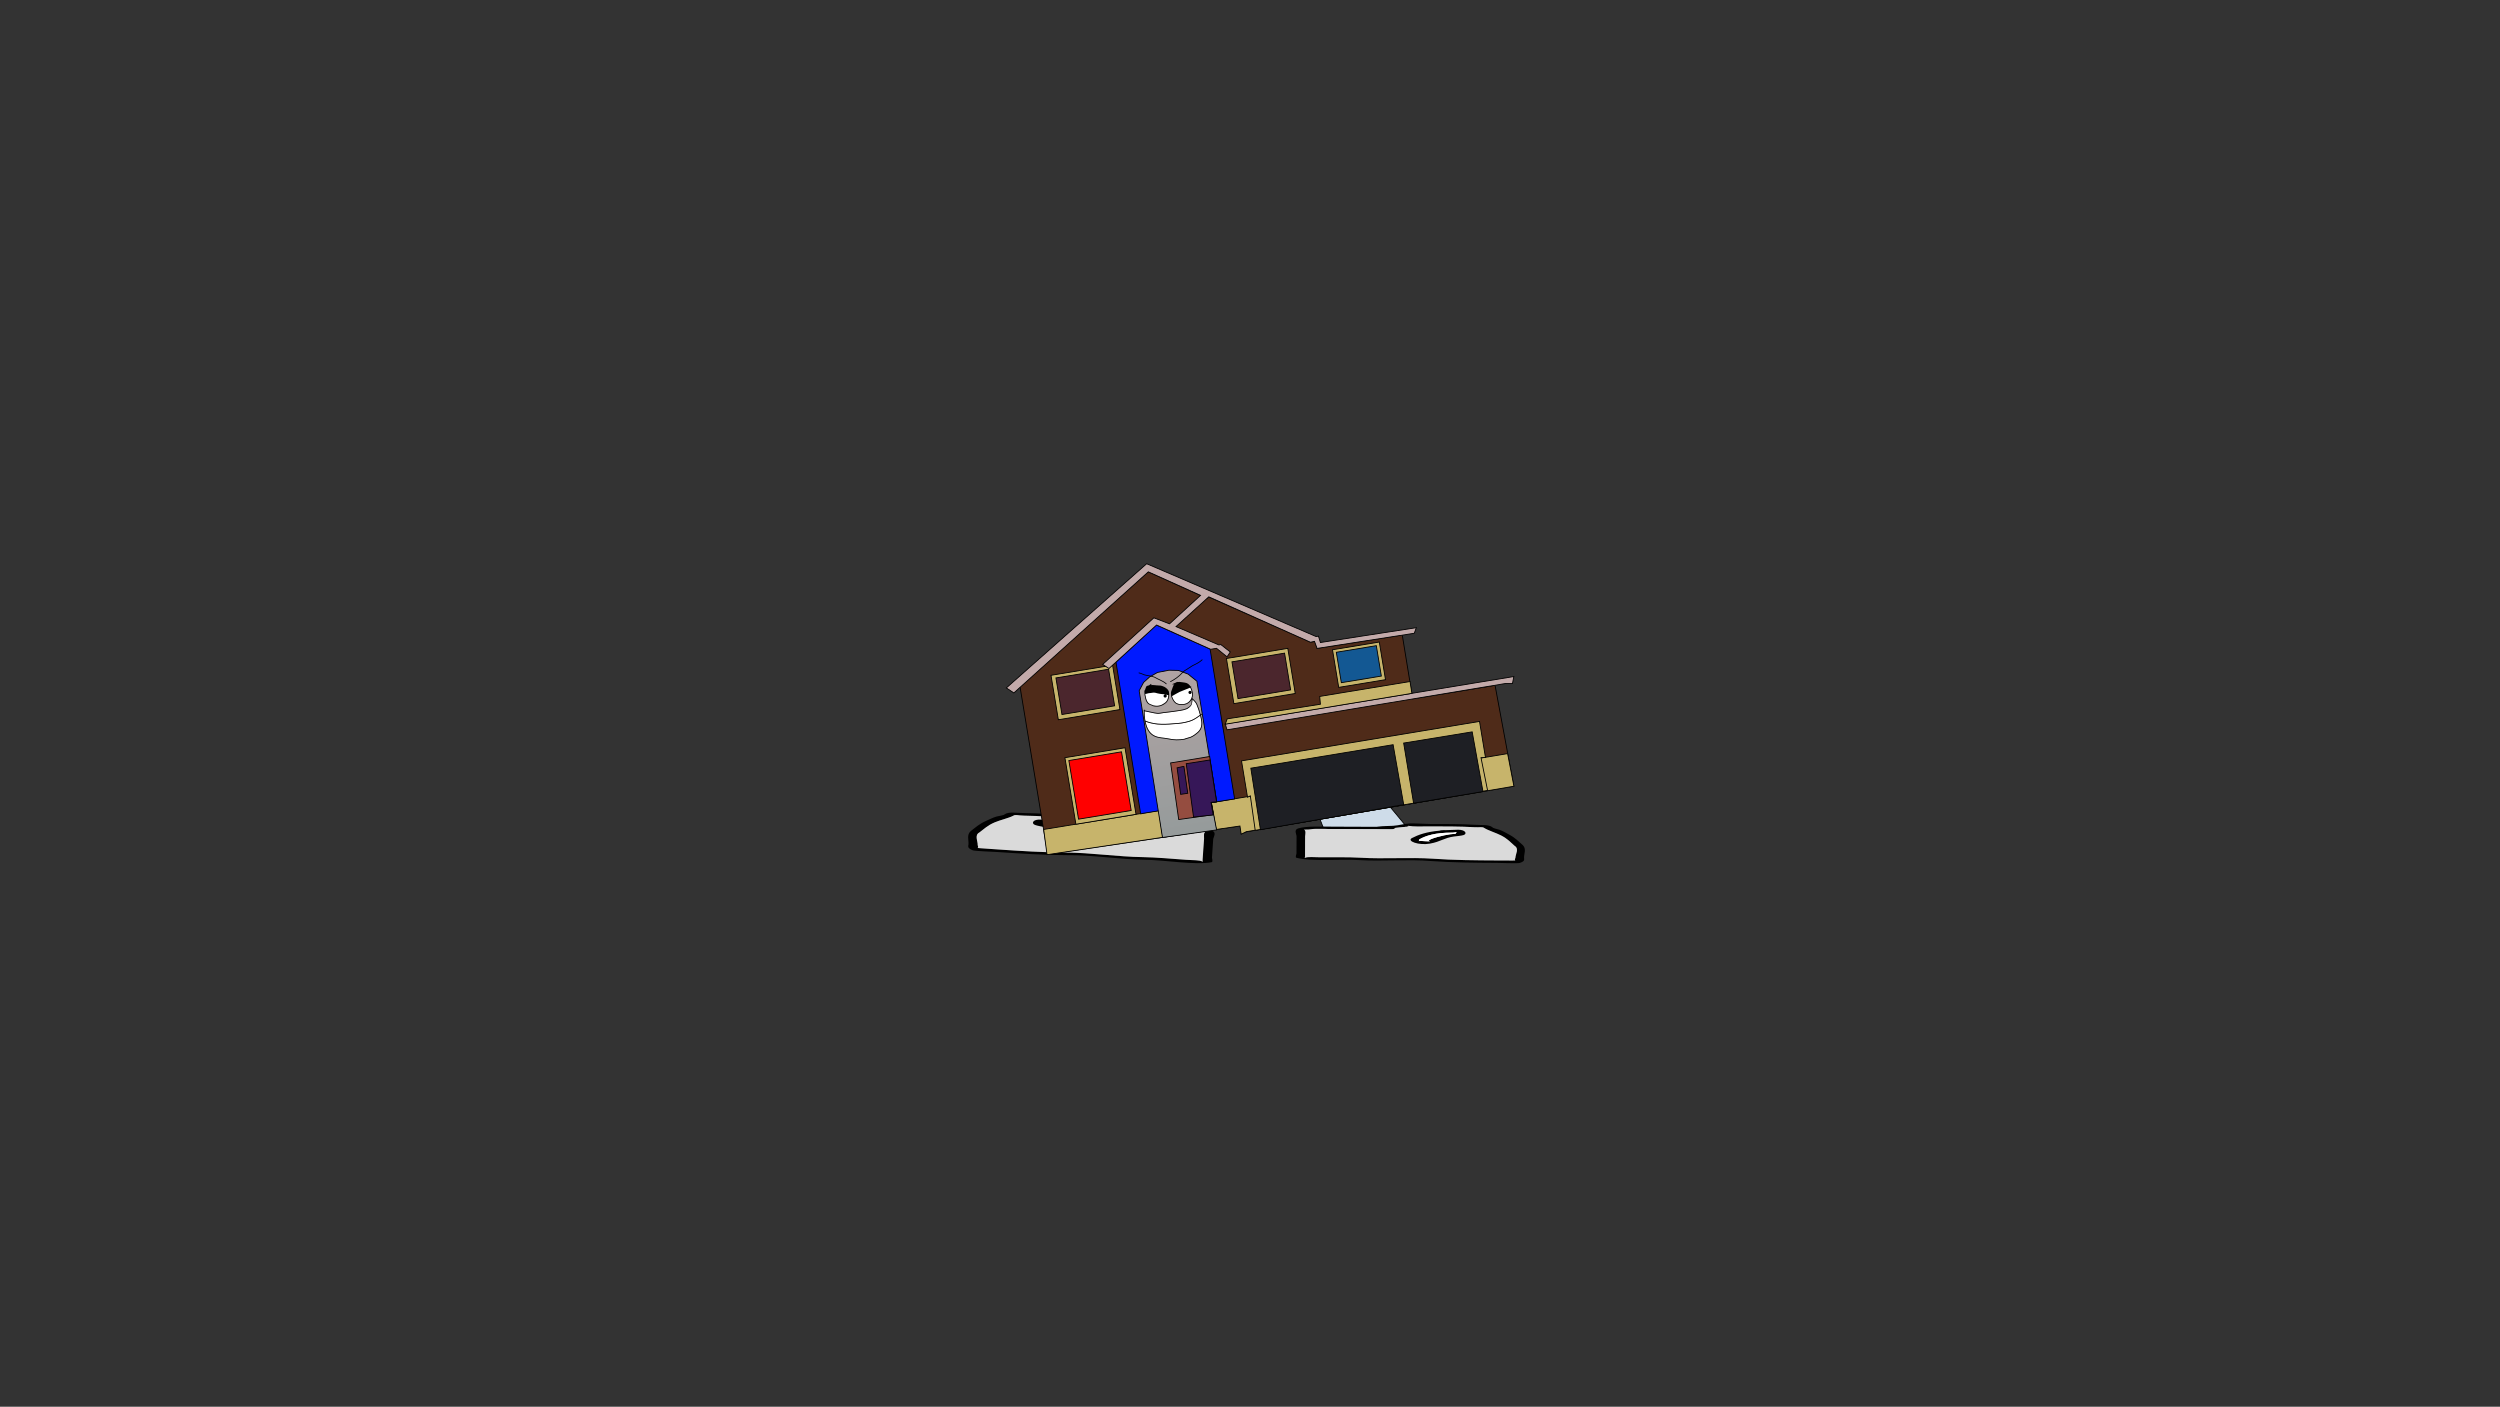<svg version="1.1" xmlns="http://www.w3.org/2000/svg" xmlns:xlink="http://www.w3.org/1999/xlink" width="2878.25" height="1619.58" viewBox="0,0,2878.25,1619.58"><rect x="0" y="0" width="2878.25" height="1619.58" fill="#333333" stroke="none"/><defs><linearGradient x1="224.032" y1="142.527" x2="255.044" y2="330.329" gradientUnits="userSpaceOnUse" id="color-1"><stop offset="0" stop-color="#b0a3a3"/><stop offset="1" stop-color="#959b9b"/></linearGradient></defs><g transform="translate(1117.373,629.809)"><g data-paper-data="{&quot;isPaintingLayer&quot;:true}" fill-rule="nonzero" stroke-linejoin="miter" stroke-miterlimit="10" stroke-dasharray="" stroke-dashoffset="0" style="mix-blend-mode: normal"><path d="M-1117.373,989.77v-1619.58h2878.25v1619.58z" fill="none" stroke="#000000" stroke-width="0" stroke-linecap="butt"/><path d="M410.727,335.387l-18.907,-49.703l43.126,-44.596l68.323,82.419z" data-paper-data="{&quot;index&quot;:null}" fill="#cedce9" stroke="#000000" stroke-width="1" stroke-linecap="round"/><path d="M496.062,322.792c-2.476,0.337 -4.91,0.526 -7.319,0.659c0.016,0.053 0.024,0.109 0.024,0.167c-0.006,1.412 -5.044,1.392 -5.044,1.392c-22.254,-0.088 -44.508,-0.177 -66.761,-0.265c-5.727,-0.023 -19.973,-0.72 -24.2,0.108c-2.435,0.477 -4.176,0.422 -7.294,0.473c-0.352,0.006 -0.992,0.019 -1.557,0.026c3.012,0.615 1.533,6.183 1.527,7.741c-0.026,6.59 -0.052,13.179 -0.079,19.769c-0.005,1.177 -0.009,2.353 -0.014,3.53c-0.002,0.471 -0.893,1.808 -0.006,1.412c3.378,-1.508 9.954,-0.664 17.638,-0.636c15.146,0.055 31.364,-0.335 46.237,0.488c27.158,1.63 56.374,-0.686 83.315,1.117c22.69,1.68 49.858,1.931 73.241,2.024c5.878,0.023 11.757,0.047 17.635,0.07c0.884,0.004 2.273,-0.024 3.711,-0.055c-1.443,-0.73 0.078,-2.476 0.082,-3.46c0.015,-3.676 4.437,-10.001 -0.948,-13.325c-4.755,-4.03 -7.757,-7.903 -15.523,-11.934c-5.73,-2.974 -14.658,-5.626 -19.397,-8.576c-2.296,-1.756 -4.363,-0.516 -11.862,-0.95c-16.593,-0.961 -33.238,-0.838 -50.383,-0.906c-6.249,-0.025 -14.1,0.3 -20.154,-0.08c-1.278,-0.08 -3.68,-0.369 -5.48,-0.604c3.291,0.726 -4.228,1.386 -7.388,1.816zM416.972,321.921c16.819,0.067 33.638,0.134 50.456,0.2c0.485,-0.066 0.971,-0.132 1.456,-0.198c6.394,-0.87 12.163,-0.61 17.639,-0.989c7.463,-0.517 11.934,-2.339 19.634,-2.746c4.423,-0.234 16.669,0.623 22.937,0.648c16.998,0.068 33.979,-0.137 50.383,0.906c9.215,0.586 17.01,-0.454 21.307,2.833c0.631,1.245 5.714,2.041 8.37,3.008c4.06,1.477 7.449,3.653 10.588,5.283c7.783,4.04 11.195,8.176 16.068,12.306c4.352,4.351 1.48,9.712 1.462,14.22c-0.01,2.492 1.385,4.254 -5.064,6.334c-2.249,0.725 -22.993,-0.091 -26.453,-0.105c-24.119,-0.096 -52.299,-0.387 -75.685,-2.118c-25.69,-2.207 -56.291,0.508 -82.847,-1.086c-21.4,-1.436 -54.453,2.032 -71.964,-2.653c-1.734,-0.464 0.017,-4.19 0.02,-4.942c0.026,-6.59 0.052,-13.179 0.079,-19.769c0.009,-2.203 -3.436,-7.477 1.828,-9.097c9.185,-2.827 26.352,-2.088 39.785,-2.035z" data-paper-data="{&quot;index&quot;:null}" fill="#000000" stroke="none" stroke-width="1" stroke-linecap="butt"/><path d="M488.672,323.383c2.409,-0.134 4.872,-0.324 7.349,-0.661c3.16,-0.43 10.709,-1.091 7.418,-1.817c1.8,0.236 4.222,0.524 5.5,0.604c6.055,0.38 13.975,0.059 20.225,0.084c17.145,0.068 33.899,-0.034 50.491,0.926c7.499,0.434 9.581,-0.801 11.877,0.955c4.739,2.951 13.704,5.623 19.434,8.598c7.766,4.031 10.779,7.931 15.533,11.961c5.385,3.324 0.939,9.673 0.924,13.349c-0.004,0.984 -1.535,2.735 -0.091,3.465c-1.438,0.031 -2.829,0.06 -3.713,0.056c-5.878,-0.023 -11.767,-0.042 -17.645,-0.066c-23.383,-0.093 -50.662,-0.32 -73.351,-2c-26.941,-1.803 -56.424,0.499 -83.582,-1.132c-14.873,-0.823 -31.136,-0.449 -46.282,-0.504c-7.684,-0.028 -14.266,-0.875 -17.644,0.633c-0.888,0.396 -0,-0.944 0.002,-1.414c0.005,-1.177 0.001,-2.359 0.005,-3.536c0.026,-6.59 0.042,-13.219 0.068,-19.808c0.006,-1.558 1.501,-7.139 -1.511,-7.754c0.566,-0.007 1.206,-0.02 1.558,-0.026c3.118,-0.051 4.863,0.001 7.298,-0.475c4.227,-0.828 18.487,-0.137 24.213,-0.114c22.254,0.088 44.626,0.149 66.88,0.238c0,0 5.063,0.018 5.069,-1.394c0,-0.058 -0.007,-0.114 -0.024,-0.167z" data-paper-data="{&quot;noHover&quot;:false,&quot;origItem&quot;:[&quot;Path&quot;,{&quot;applyMatrix&quot;:true,&quot;segments&quot;:[[[579.60736,595.76373],[0.95609,-0.20262],[0.00646,0.07548]],[[579.61718,596],[0,-0.08208],[0,2]],[[577.61718,598],[0,0],[-8.83333,0]],[[551.11718,598],[8.83333,0],[-2.27308,0]],[[541.51161,598.28885],[1.67648,-1.19621],[-0.96568,0.68904]],[[538.61718,599],[1.23739,-0.09027],[-0.13966,0.01019]],[[537.99901,599.04541],[0.22447,-0.0134],[1.19653,0.85421]],[[538.61718,610],[0,-2.20646],[0,9.33333]],[[538.61718,638],[0,-9.33333],[0,1.66667]],[[538.61718,643],[0,-1.66667],[0,0.66667]],[[538.61718,645],[-0.35177,0.56631],[1.33831,-2.15456]],[[545.61718,644],[-3.04994,0.00386],[6.01206,-0.00761]],[[563.97058,644.43107],[-5.90478,-1.08158],[10.78253,2.15651]],[[597.04254,645.54479],[-10.6965,-2.40266],[9.00888,2.25222]],[[626.11718,648],[-9.28168,0],[2.33333,0]],[[633.11718,648],[-2.33333,0],[0.35109,0]],[[634.59021,647.90091],[-0.5707,0.05184],[-0.57412,-1.02596]],[[634.61718,643],[0,1.39387],[0,-5.20707]],[[634.21982,624.13246],[2.14282,4.67827],[-1.8936,-5.6808]],[[628.03948,607.31672],[3.08887,5.66543],[-2.2791,-4.1802]],[[620.32688,595.27881],[1.8857,4.15235],[-0.91417,-2.47477]],[[615.61718,594],[2.9771,0.57275],[-6.58756,-1.26734]],[[595.61718,593],[6.8054,0],[-2.48058,0]],[[587.61718,593],[2.40395,0.50364],[-0.50743,-0.10631]],[[585.44122,592.1748],[0.71481,0.32365],[1.30749,1.01011]],[[582.51161,594.78885],[1.25365,-0.62682],[-0.98239,0.4912]]],&quot;closed&quot;:true}],&quot;index&quot;:null}" fill="#dadada" stroke="none" stroke-width="1" stroke-linecap="butt"/><path d="M559.287,328.84c0.001,-0.164 -0.068,-0.438 -0.134,-0.708c-0.26,0.108 -0.647,0.2 -1.146,0.277c-1.495,0.42 -3.759,0.411 -3.759,0.411c-19.192,-0.076 -30.292,3.628 -37.092,7.545c-0.8,0.444 -0.732,0.984 -0.734,1.484c-0.001,0.142 -0.05,0.368 -0.104,0.602c0.051,-0.075 0.178,-0.137 0.436,-0.175c1.14,-0.171 11.043,0.943 12.262,0.329c0.366,-0.184 -1.791,-0.228 -1.671,-0.437c1.474,-2.57 17.009,-6.404 24.643,-7.442c1.98,-0.269 4.208,-0.4 6.423,-0.455c-0.864,-0.381 0.875,-0.953 0.877,-1.43zM516.292,338.567c-0.116,0.502 -0.22,0.981 0.125,0.693c0.236,-0.197 -0.102,-0.475 -0.125,-0.693zM508.148,335.066c7.216,-3.776 16.808,-7.207 31.738,-8.513c1.404,-0.608 4.296,-0.597 4.296,-0.597l2.519,0.01c5.705,0.023 8.725,-0.522 14.852,-0.498c8.509,0.034 10.463,4.784 6.008,6.155c-2.811,0.865 -7.317,1.135 -11.078,1.647c-11.133,1.515 -15.279,5.979 -27.479,8.159c-12.931,2.311 -27.136,-2.876 -20.857,-6.363z" data-paper-data="{&quot;index&quot;:null}" fill="#000000" stroke="none" stroke-width="1" stroke-linecap="butt"/><path d="M559.341,328.086c0.066,0.27 0.146,0.548 0.145,0.712c-0.002,0.477 -1.721,1.058 -0.856,1.439c-2.215,0.055 -4.456,0.18 -6.435,0.449c-7.634,1.039 -23.244,4.853 -24.718,7.422c-0.12,0.209 1.798,0.376 1.431,0.56c-1.218,0.613 -11.207,-0.519 -12.347,-0.348c-0.258,0.039 -0.384,0.1 -0.435,0.176c0.054,-0.234 0.094,-0.463 0.095,-0.605c0.002,-0.5 -0.088,-1.049 0.712,-1.494c6.8,-3.916 18.301,-7.702 37.493,-7.626c0,0 2.275,0.012 3.77,-0.408c0.498,-0.077 0.886,-0.169 1.146,-0.277z" data-paper-data="{&quot;noHover&quot;:false,&quot;origItem&quot;:[&quot;Path&quot;,{&quot;applyMatrix&quot;:true,&quot;segments&quot;:[[[607.563,601.99816],[0.02649,0.38155],[-0.10299,0.15484]],[[607.10872,602.39727],[0.1976,-0.11227],[-0.59254,0.60273]],[[605.61718,603],[0,0],[-7.618,0]],[[590.90604,613.89443],[2.69308,-5.58508],[-0.31682,0.63364]],[[590.61718,616],[0,-0.70843],[0,0.20156]],[[590.57685,616.85325],[0.02106,-0.33136],[0.02013,-0.10671]],[[590.74964,616.60263],[-0.10238,0.05628],[0.45234,-0.24865]],[[595.61718,617],[-0.48256,0.87548],[0.14503,-0.26312]],[[594.95308,616.3906],[-0.04725,0.29671],[0.58086,-3.64773]],[[604.72276,605.71115],[-3.02833,1.51416],[0.78545,-0.39273]],[[607.27135,605.03032],[-0.87898,0.0905],[-0.34365,-0.53523]],[[607.61718,603],[0,0.6759],[0,-0.23192]]],&quot;closed&quot;:true}],&quot;index&quot;:null}" fill="#ffffff" stroke="none" stroke-width="1" stroke-linecap="butt"/><path d="M159.777,318.012l82.787,-91.803l52.255,49.673l-22.909,55.362z" data-paper-data="{&quot;index&quot;:null}" fill="#cedce9" stroke="#000000" stroke-width="1" stroke-linecap="round"/><path d="M151.234,316.05c-3.343,-0.706 -11.325,-1.998 -7.752,-2.517c-1.942,0.111 -4.53,0.232 -5.902,0.218c-6.499,-0.067 -14.861,-1.026 -21.54,-1.487c-18.324,-1.265 -36.099,-2.695 -53.902,-2.964c-8.046,-0.121 -10.157,-1.608 -12.747,0.089c-5.294,2.783 -15.039,4.919 -21.393,7.65c-8.612,3.701 -12.122,7.605 -17.517,11.54c-6.013,3.132 -1.782,10.234 -2.053,14.163c-0.073,1.052 1.417,3.036 -0.183,3.703c1.534,0.145 3.016,0.283 3.961,0.349c6.283,0.434 12.565,0.868 18.848,1.301c24.991,1.726 54.038,3.577 78.411,3.552c28.925,0.176 59.96,4.931 89.104,5.308c15.955,0.282 33.252,1.963 49.439,3.087c8.212,0.57 15.304,0.181 18.795,2.056c0.918,0.493 0.069,-1.006 0.104,-1.509c0.087,-1.258 0.174,-2.515 0.261,-3.773c0.486,-7.043 0.973,-14.085 1.459,-21.128c0.115,-1.665 -1.031,-7.729 2.235,-8.151c-0.604,-0.052 -1.286,-0.116 -1.662,-0.149c-3.327,-0.298 -5.192,-0.375 -7.756,-1.075c-4.452,-1.214 -19.728,-1.581 -25.848,-2.004c-23.784,-1.642 -47.567,-3.284 -71.351,-4.926c0,0 -5.385,-0.372 -5.281,-1.881c0.004,-0.062 0.017,-0.121 0.039,-0.176c-2.564,-0.331 -5.149,-0.722 -7.769,-1.276zM235.805,321.291c14.357,0.991 32.756,1.542 42.35,5.279c5.497,2.141 1.406,7.507 1.243,9.862c-0.486,7.043 -0.973,14.085 -1.459,21.128c-0.056,0.804 1.524,4.922 -0.365,5.282c-19.075,3.64 -54.12,-2.645 -77.097,-2.781c-28.498,-0.369 -60.982,-5.658 -88.602,-5.305c-25.121,0.025 -55.253,-1.863 -81.03,-3.643c-3.697,-0.255 -25.925,-1.001 -28.271,-1.952c-6.728,-2.726 -5.1,-4.499 -4.916,-7.163c0.333,-4.818 -2.318,-10.771 2.672,-15.079c5.529,-4.033 9.498,-8.186 18.128,-11.895c3.481,-1.496 7.273,-3.557 11.725,-4.818c2.914,-0.825 8.407,-1.28 9.177,-2.56c4.848,-3.177 13.095,-1.457 22.986,-1.364c17.609,0.165 35.735,1.709 53.902,2.964c6.7,0.463 19.85,0.502 24.558,1.098c8.195,1.036 12.829,3.332 20.763,4.466c5.822,0.832 12.006,1.005 18.769,2.433c0.513,0.108 1.027,0.217 1.54,0.325c17.975,1.241 35.95,2.482 53.925,3.723z" data-paper-data="{&quot;index&quot;:null}" fill="#000000" stroke="none" stroke-width="1" stroke-linecap="butt"/><path d="M159.083,317.258c-0.021,0.056 -0.034,0.115 -0.038,0.177c-0.104,1.509 5.307,1.885 5.307,1.885c23.784,1.642 47.692,3.323 71.476,4.965c6.12,0.423 21.41,0.797 25.861,2.012c2.564,0.699 4.433,0.779 7.76,1.077c0.376,0.034 1.059,0.098 1.663,0.15c-3.266,0.422 -2.105,6.502 -2.22,8.167c-0.486,7.043 -0.987,14.127 -1.473,21.169c-0.087,1.258 -0.183,2.521 -0.27,3.778c-0.035,0.503 0.809,2.004 -0.108,1.511c-3.491,-1.875 -10.59,-1.483 -18.802,-2.053c-16.187,-1.123 -33.534,-2.791 -49.489,-3.073c-29.144,-0.377 -60.465,-5.137 -89.391,-5.313c-24.374,0.025 -53.537,-1.861 -78.528,-3.587c-6.283,-0.434 -12.576,-0.873 -18.858,-1.307c-0.945,-0.065 -2.429,-0.204 -3.963,-0.35c1.599,-0.667 0.1,-2.657 0.173,-3.709c0.271,-3.929 -3.984,-11.059 2.029,-14.191c5.394,-3.935 8.918,-7.867 17.53,-11.568c6.354,-2.731 16.142,-4.887 21.435,-7.669c2.59,-1.697 4.719,-0.215 12.765,-0.094c17.803,0.268 35.695,1.685 54.019,2.95c6.679,0.461 15.116,1.422 21.615,1.489c1.372,0.014 3.982,-0.105 5.923,-0.217c-3.573,0.519 4.441,1.814 7.784,2.52c2.62,0.553 5.236,0.949 7.8,1.28z" data-paper-data="{&quot;noHover&quot;:false,&quot;origItem&quot;:[&quot;Path&quot;,{&quot;applyMatrix&quot;:true,&quot;segments&quot;:[[[579.60736,595.76373],[0.95609,-0.20262],[0.00646,0.07548]],[[579.61718,596],[0,-0.08208],[0,2]],[[577.61718,598],[0,0],[-8.83333,0]],[[551.11718,598],[8.83333,0],[-2.27308,0]],[[541.51161,598.28885],[1.67648,-1.19621],[-0.96568,0.68904]],[[538.61718,599],[1.23739,-0.09027],[-0.13966,0.01019]],[[537.99901,599.04541],[0.22447,-0.0134],[1.19653,0.85421]],[[538.61718,610],[0,-2.20646],[0,9.33333]],[[538.61718,638],[0,-9.33333],[0,1.66667]],[[538.61718,643],[0,-1.66667],[0,0.66667]],[[538.61718,645],[-0.35177,0.56631],[1.33831,-2.15456]],[[545.61718,644],[-3.04994,0.00386],[6.01206,-0.00761]],[[563.97058,644.43107],[-5.90478,-1.08158],[10.78253,2.15651]],[[597.04254,645.54479],[-10.6965,-2.40266],[9.00888,2.25222]],[[626.11718,648],[-9.28168,0],[2.33333,0]],[[633.11718,648],[-2.33333,0],[0.35109,0]],[[634.59021,647.90091],[-0.5707,0.05184],[-0.57412,-1.02596]],[[634.61718,643],[0,1.39387],[0,-5.20707]],[[634.21982,624.13246],[2.14282,4.67827],[-1.8936,-5.6808]],[[628.03948,607.31672],[3.08887,5.66543],[-2.2791,-4.1802]],[[620.32688,595.27881],[1.8857,4.15235],[-0.91417,-2.47477]],[[615.61718,594],[2.9771,0.57275],[-6.58756,-1.26734]],[[595.61718,593],[6.8054,0],[-2.48058,0]],[[587.61718,593],[2.40395,0.50364],[-0.50743,-0.10631]],[[585.44122,592.1748],[0.71481,0.32365],[1.30749,1.01011]],[[582.51161,594.78885],[1.25365,-0.62682],[-0.98239,0.4912]]],&quot;closed&quot;:true}],&quot;index&quot;:null}" fill="#dadada" stroke="none" stroke-width="1" stroke-linecap="butt"/><path d="M83.21,317.579c-0.035,0.51 1.779,1.256 0.825,1.596c2.362,0.232 4.732,0.545 6.827,0.988c8.075,1.706 24.375,7.014 25.748,9.875c0.112,0.233 -2.197,0.111 -1.82,0.336c1.254,0.75 11.922,0.333 13.127,0.605c0.273,0.062 0.404,0.137 0.452,0.221c-0.039,-0.254 -0.075,-0.499 -0.064,-0.651c0.037,-0.535 0.152,-1.105 -0.668,-1.643c-6.96,-4.715 -18.531,-9.539 -39.042,-10.956c0,0 -2.421,-0.167 -3.985,-0.732c-0.526,-0.121 -0.933,-0.25 -1.202,-0.386c-0.091,0.283 -0.186,0.571 -0.198,0.746zM128.201,332.058c0.346,0.334 0.273,-0.186 0.188,-0.731c-0.042,0.231 -0.425,0.502 -0.188,0.731zM137.363,328.221c6.437,4.215 -9.146,8.649 -22.781,5.171c-12.865,-3.282 -16.947,-8.375 -28.723,-10.862c-3.978,-0.84 -8.771,-1.48 -11.707,-2.624c-4.653,-1.813 -2.195,-6.735 6.899,-6.107c6.549,0.452 9.733,1.27 15.83,1.691l2.692,0.186c0,0 3.091,0.213 4.544,0.973c15.851,2.561 25.83,6.975 33.246,11.572z" data-paper-data="{&quot;index&quot;:null}" fill="#000000" stroke="none" stroke-width="1" stroke-linecap="butt"/><path d="M83.211,316.769c0.269,0.136 0.676,0.264 1.203,0.386c1.564,0.565 3.996,0.73 3.996,0.73c20.512,1.416 32.504,6.359 39.464,11.074c0.82,0.537 0.681,1.117 0.644,1.651c-0.01,0.152 0.014,0.4 0.054,0.654c-0.049,-0.084 -0.178,-0.16 -0.451,-0.222c-1.205,-0.272 -11.966,0.159 -13.22,-0.592c-0.377,-0.226 1.685,-0.254 1.573,-0.487c-1.374,-2.86 -17.755,-8.154 -25.83,-9.859c-2.094,-0.442 -4.479,-0.751 -6.841,-0.982c0.953,-0.34 -0.838,-1.094 -0.803,-1.604c0.012,-0.175 0.12,-0.466 0.211,-0.749z" data-paper-data="{&quot;noHover&quot;:false,&quot;origItem&quot;:[&quot;Path&quot;,{&quot;applyMatrix&quot;:true,&quot;segments&quot;:[[[607.563,601.99816],[0.02649,0.38155],[-0.10299,0.15484]],[[607.10872,602.39727],[0.1976,-0.11227],[-0.59254,0.60273]],[[605.61718,603],[0,0],[-7.618,0]],[[590.90604,613.89443],[2.69308,-5.58508],[-0.31682,0.63364]],[[590.61718,616],[0,-0.70843],[0,0.20156]],[[590.57685,616.85325],[0.02106,-0.33136],[0.02013,-0.10671]],[[590.74964,616.60263],[-0.10238,0.05628],[0.45234,-0.24865]],[[595.61718,617],[-0.48256,0.87548],[0.14503,-0.26312]],[[594.95308,616.3906],[-0.04725,0.29671],[0.58086,-3.64773]],[[604.72276,605.71115],[-3.02833,1.51416],[0.78545,-0.39273]],[[607.27135,605.03032],[-0.87898,0.0905],[-0.34365,-0.53523]],[[607.61718,603],[0,0.6759],[0,-0.23192]]],&quot;closed&quot;:true}],&quot;index&quot;:null}" fill="#ffffff" stroke="none" stroke-width="1" stroke-linecap="butt"/><g><g stroke="#000000" stroke-width="1"><path d="M311.833,330.203l-1.119,-9.196l-221.891,32.657l-31.934,-193.389l147.537,-131.918l68.05,30.74l1.715,-1.697l117.04,51.863l5.372,-0.502l2.488,7.813l97.949,-15.403l12.003,73.491l94.838,-15.446l21.548,115.991l-307.536,52.583z" data-paper-data="{&quot;index&quot;:null}" fill="#4f2b19" stroke-linecap="round"/><path d="M625.592,275.394l-307.97,52.269l-6.036,2.924l-1.42,-9.403l-27.41,4.012l-5.77,-30.915l341.339,-56.451z" data-paper-data="{&quot;index&quot;:null}" fill="#c7b46b" stroke-linecap="round"/><path d="M84.199,325.13l133.117,-21.853l4.045,30.943l-133.297,19.955z" data-paper-data="{&quot;index&quot;:null}" fill="#c7b46b" stroke-linecap="round"/><path d="M275.792,117.317l28.247,172.667l-26.959,4.323l5.579,30.562l-61.254,9.344l-4.393,-30.629l-18.304,3.023l-2.829,0.596l-28.461,-174.773l46.418,-42.789z" data-paper-data="{&quot;index&quot;:null}" fill="#001aff" stroke-linecap="round"/><path d="M260.769,155.521l22.722,137.599l-6.196,1.152l5.982,31.394l-62.284,8.743l-26.836,-168.959l5.071,-9.575l7.053,-6.433l9.006,-5.085l13.148,-2.557l10.951,0.248l11.073,4.211l10.289,8.324z" data-paper-data="{&quot;index&quot;:null}" fill="url(#color-1)" stroke-linecap="round"/><path d="M283.123,293.31l-5.958,0.984l2.531,13.717l-40.035,5.711l-9.296,-65.157l44.941,-7.421z" data-paper-data="{&quot;index&quot;:null}" fill="#954d40" stroke-linecap="round"/><path d="M283.246,293.247l-6.408,0.673l2.526,14.489l-22.612,2.449l-8.417,-61.447l27.368,-4.262z" data-paper-data="{&quot;index&quot;:null}" fill="#361758" stroke-linecap="round"/><path d="M245.673,252.634l4.434,30.879l-8.18,1.222l-4.113,-30.547l6.673,-1.487z" data-paper-data="{&quot;index&quot;:null}" fill="#361758" stroke-linecap="round"/><path d="M318.886,288.047l-6.913,-41.864l274.021,-45.421l6.858,41.53l-5.154,0.209l7.554,37.688l-267.5,45.971l-5.621,-39.678z" data-paper-data="{&quot;index&quot;:null}" fill="#c7b46b" stroke-linecap="round"/><path d="M333.75,325.427l-11.03,-70.825l163.79,-27.047l12.186,68.963z" data-paper-data="{&quot;index&quot;:null}" fill="#1e1f24" stroke-linecap="round"/><path d="M510.092,294.895l-11.43,-69.217l78.894,-12.899l12.418,68.754z" data-paper-data="{&quot;index&quot;:null}" fill="#1e1f24" stroke-linecap="round"/><path d="M615.645,157.145l-320.352,53.285l-2.043,-6.73l332.241,-54.606l-1.21,6.368l-0.379,1.733z" data-paper-data="{&quot;index&quot;:null}" fill="#c3aaaa" stroke-linecap="round"/><path d="M508.153,168.47l-214.948,35.494l2.308,-6.164l107.295,-16.818l-0.819,-8.988l103.999,-17.173z" data-paper-data="{&quot;index&quot;:null}" fill="#c7b46b" stroke-linecap="round"/><path d="M423.873,161.57l-7.152,-43.311l53.88,-8.897l7.152,43.311z" data-paper-data="{&quot;index&quot;:null}" fill="#c7b46b" stroke-linecap="butt"/><path d="M426.907,156.154l-5.78,-35.001l46.059,-7.606l5.78,35.001z" data-paper-data="{&quot;index&quot;:null}" fill="#135893" stroke-linecap="butt"/><path d="M303.198,180.261l-8.58,-51.956l70.652,-11.667l8.58,51.956z" data-paper-data="{&quot;index&quot;:null}" fill="#c7b46b" stroke-linecap="butt"/><path d="M307.956,174.475l-6.986,-42.304l60.571,-10.002l6.986,42.304z" data-paper-data="{&quot;index&quot;:null}" fill="#4b262d" stroke-linecap="butt"/><path d="M101.082,198.806l-8.446,-51.145l70.913,-11.71l8.446,51.145z" data-paper-data="{&quot;index&quot;:null}" fill="#c7b46b" stroke-linecap="butt"/><path d="M105.267,192.798l-6.953,-42.108l60.629,-10.012l6.953,42.108z" data-paper-data="{&quot;index&quot;:null}" fill="#4b262d" stroke-linecap="butt"/><path d="M395.998,108.594l-4.621,1.02l-117.065,-52.287l-37.718,34.242l49.298,21.115l2.331,-0.385l10.848,8.489l-3.727,5.627l-12.132,-9.819l-6.735,1.112l-62.264,-27.926l-54.8,50.041l-7.296,-4.706l58.951,-53.639l18.039,6.916l35.702,-32.752l-60.128,-27.079l-154.814,139.417l-8.668,-5.765l161.582,-143.018l195.051,83.838l2.72,-0.449l2.275,7.334l110.444,-17.081l-2.396,6.435l-111.892,17.449z" data-paper-data="{&quot;index&quot;:null}" fill="#c3aaaa" stroke-linecap="round"/><path d="M121.31,319.14l-12.654,-76.633l69.204,-11.428l12.654,76.633z" data-paper-data="{&quot;index&quot;:null}" fill="#c7b46b" stroke-linecap="butt"/><path d="M124.361,313.291l-11.148,-67.512l60.6,-10.007l11.148,67.512z" data-paper-data="{&quot;index&quot;:null}" fill="#ff0000" stroke-linecap="butt"/></g><path d="M238.932,156.247c2.439,-0.334 5.167,0.543 7.592,0.713c5.453,0.599 7.616,6.185 8.467,10.894c0.847,5.066 -1.68,9.75 -6.202,12.051c-3.917,1.664 -10.368,1.772 -13.372,-1.638c-2.585,-2.934 -4.745,-7.896 -3.517,-11.891c1.623,-3.611 1.804,-7.375 4.963,-9.588c0.671,-0.245 1.363,-0.444 2.069,-0.54z" data-paper-data="{&quot;noHover&quot;:false,&quot;origItem&quot;:[&quot;Path&quot;,{&quot;applyMatrix&quot;:true,&quot;segments&quot;:[[[445.39041,221.44036],[1.52724,-0.28876],[-7.5619,3.62864]],[[431.40475,240.19578],[4.76177,-7.1739],[-4.05124,8.13908]],[[434.7173,266.85895],[-4.50777,-7.21123],[5.2386,8.38318]],[[462.72964,275.08447],[-8.99419,2.18279],[10.52051,-3.33503]],[[480.23855,251.50606],[0.02148,11.17046],[-0.15839,-10.40801]],[[465.98548,225.22958],[11.49015,3.21826],[-5.14324,-1.22327]],[[450.00678,221.01818],[5.35276,0.14784],[-1.55103,-0.04284]]],&quot;closed&quot;:true}]}" fill="#ffffff" stroke="none" stroke-width="0.5" stroke-linecap="butt"/><path d="M201.189,199.931c-0.659,-3.526 -0.979,-7.387 -0.824,-10.897c4.959,0.837 9.776,2.354 14.805,2.89c2.383,0.129 4.59,-0.515 6.938,-0.829c3.759,-0.503 7.635,-0.807 11.372,-1.424c5.299,-0.882 10.716,-1.072 15.715,-3.182c3.352,-2.024 5.83,-4.071 5.973,-8.31c0.017,-0.491 0.444,-1.948 0.404,-2.803c1.755,1.756 3.645,3.635 4.634,5.921c1.644,3.793 2.922,7.896 3.984,11.961c-3.848,2.843 -7.665,5.54 -12.453,6.95c-6.321,1.864 -11.802,2.561 -18.363,2.842c-5.814,0.582 -12.177,0.824 -17.953,0.325c-4.542,-0.479 -9.943,-1.603 -14.231,-3.445z" data-paper-data="{&quot;noHover&quot;:false,&quot;origItem&quot;:[&quot;Path&quot;,{&quot;applyMatrix&quot;:true,&quot;segments&quot;:[[[382.92541,313.67836],[-9.577,-2.63838],[12.2179,3.11843]],[[421.4788,319.28722],[-12.68354,-0.81063],[14.17937,1.72223]],[[461.80476,319.7412],[-14.22386,1.75987],[10.77221,-1.32745]],[[490.97594,309.27344],[-9.26404,4.73832],[-0.83843,-9.10048]],[[486.66505,282.2337],[2.1836,8.72296],[-1.31343,-5.25646]],[[478.82595,267.90954],[3.14443,4.3901],[-0.21584,1.84845]],[[477.15068,273.70296],[0.20946,-1.04788],[-1.8079,9.04456]],[[461.39443,289.44119],[7.91093,-3.15437],[-11.4747,2.75549]],[[426.36944,290.77941],[11.68259,-0.01408],[-8.23623,0]],[[401.63503,289.76168],[8.24526,0.25355],[-5.15013,-0.15837]],[[386.25703,289.04467],[5.06893,1.12085],[-10.60282,-2.93383]],[[355.70644,277.63514],[10.34475,3.5525],[-1.57661,7.47608]],[[353.61627,301.2767],[-0.16513,-7.80005],[8.55085,5.47314]]],&quot;closed&quot;:true}]}" fill="#ffffff" stroke="none" stroke-width="0.5" stroke-linecap="butt"/><path d="M264.421,194.156c0.252,0.991 0.493,1.984 0.723,2.966c1.323,5.649 1.274,11.546 -3.376,15.711c-2.351,2.114 -5.6,4.638 -8.571,5.787c-2.303,0.891 -4.815,1.248 -7.098,2.232c-6.176,0.996 -11.793,1.049 -17.909,-0.34c-5.88,-1.335 -11.622,-0.731 -17.066,-3.706c-5.257,-2.869 -7.906,-8.433 -9.341,-14.167c-0.134,-0.536 -0.261,-1.087 -0.378,-1.646c4.27,1.732 9.494,2.791 13.921,3.259c5.83,0.491 12.225,0.215 18.094,-0.375c6.628,-0.281 12.191,-0.946 18.576,-2.825c4.819,-1.421 8.549,-4.114 12.425,-6.897z" data-paper-data="{&quot;noHover&quot;:false,&quot;origItem&quot;:[&quot;Path&quot;,{&quot;applyMatrix&quot;:true,&quot;segments&quot;:[[[462.04991,321.72612],[10.8441,-1.34211],[-14.36752,1.77108]],[[421.29439,321.2787],[14.32318,1.74503],[-12.80201,-0.8129]],[[382.41348,315.61173],[12.33687,3.11966],[-9.334,-2.5741]],[[353.69484,303.68435],[8.54862,5.22931],[0.05498,1.24125]],[[353.92547,307.34559],[-0.09869,-1.19753],[1.04594,12.81267]],[[368.95475,341.0067],[-10.26332,-8.02031],[10.62679,8.31316]],[[404.22838,354.94424],[-12.14401,-4.94756],[12.63344,5.14696]],[[442.42017,362.01313],[-13.60569,-0.05196],[5.24829,-1.30467]],[[458.41929,359.7603],[-5.25856,1.09515],[6.78102,-1.41222]],[[478.8461,350.40967],[-5.79429,3.703],[11.45615,-7.29025]],[[491.65625,317.9428],[0.83821,12.59164],[-0.14547,-2.18822]],[[491.15825,311.33151],[0.18869,2.21636],[-9.30478,4.59936]]],&quot;closed&quot;:true}]}" fill="#ffffff" stroke="none" stroke-width="0.5" stroke-linecap="butt"/><path d="M201.825,163.613c0.389,0.245 0.635,-0.145 0.635,-0.145c2.479,-3.93 8.543,-2.758 12.808,-3.454c3.905,-0.65 9.27,0.95 11.394,4.447c1.768,4.505 1.82,10.786 -2.311,14.115c-3.373,3.256 -7.276,4.63 -11.922,4.304c-1.893,-0.808 -4.795,-0.731 -6.407,-2.084c-1.955,-1.641 -3.166,-4.017 -3.852,-6.431c-1.573,-3.338 -1.684,-6.207 -0.791,-9.776c0.144,-0.578 0.153,-1.001 0.226,-1.339c0,0.118 0.048,0.255 0.22,0.363z" data-paper-data="{&quot;noHover&quot;:false,&quot;origItem&quot;:[&quot;Path&quot;,{&quot;applyMatrix&quot;:true,&quot;segments&quot;:[[[367.48315,222.78638],[-0.04147,0.25407],[-0.27721,0.70074]],[[366.52816,225.57344],[0.51474,-1.18819],[-3.18099,7.34275]],[[364.7803,246.76473],[-2.19334,-7.72156],[0.61652,5.42378]],[[370.74669,261.87635],[-3.61458,-4.21536],[2.97952,3.47475]],[[383.71302,268.58734],[-3.77522,-2.4041],[9.85323,2.3476]],[[410.7181,263.59834],[-8.39124,5.79088],[10.04451,-5.68021]],[[420.65425,234.23446],[2.19728,10.29429],[-3.32016,-8.25703]],[[397.85054,220.71706],[8.61098,-0.01008],[-9.39899,-0.01845]],[[369.23811,223.55955],[6.71239,-7.5542],[0,0]],[[367.82634,223.64259],[0.74741,0.66436],[-0.32962,-0.293]]],&quot;closed&quot;:true}]}" fill="#ffffff" stroke="none" stroke-width="0.5" stroke-linecap="butt"/><path d="M223.954,169.502l-0.046,0.025c-1.912,0.026 -3.66,-0.3 -5.555,-0.485c-2.047,-0.2 -3.883,-0.875 -5.857,-1.325c-2.01,-0.459 -4.38,0.421 -6.421,0.448c-1.633,0.022 -3.447,0.981 -4.902,0.971c0.058,1.066 0.258,2.163 0.609,3.339c0.317,2.49 1.148,4.995 2.836,6.911c1.391,1.579 4.252,1.924 6.002,3.006c4.544,1.019 8.562,0.254 12.385,-2.459c3.306,-1.928 4.684,-5.676 4.793,-9.386c-1.05,-0.134 -2.063,-0.416 -3.061,-0.761c0.68,0.263 1.166,0.918 1.176,1.691c0.014,1.016 -0.799,1.85 -1.814,1.863c-1.016,0.014 -1.85,-0.799 -1.863,-1.814c-0.014,-1.016 0.799,-1.85 1.814,-1.863c0.198,-0.003 0.39,0.026 0.57,0.082c-0.222,-0.078 -0.443,-0.159 -0.664,-0.241zM200.39,165.029c0.09,-0.2 0.239,-0.362 0.431,-0.493c0.21,-0.714 0.475,-1.438 0.791,-2.179c0.659,-1.544 0.49,-2.255 2.345,-2.736c1.223,-0.018 2.624,-0.914 3.465,-1.794l0.137,-0.141c0,0 0.321,-0.329 0.65,-0.009c0.329,0.321 0.009,0.65 0.009,0.65l-0.137,0.141c-0.151,0.153 -0.315,0.306 -0.49,0.457c2.924,-0.327 6.284,0.497 9.224,0.451c4.383,-0.054 9.732,2.549 11.455,6.714c1.177,5.139 0.169,11.678 -4.766,14.614c-4.074,2.821 -8.401,3.718 -13.23,2.537c-1.913,-1.141 -4.788,-1.544 -6.329,-3.232c-1.81,-1.982 -2.741,-4.734 -3.061,-7.346c-0.498,-1.648 -0.704,-3.182 -0.646,-4.689c-0.215,-1.025 -0.078,-2.434 0.153,-2.945zM203.024,161.142c0.071,-0.081 0.143,-0.159 0.216,-0.235c-0.089,0.072 -0.159,0.15 -0.216,0.235z" fill="#000000" stroke="none" stroke-width="0.5" stroke-linecap="butt"/><path d="M250.908,167.666c-0.165,-1.002 0.513,-1.949 1.515,-2.114c1.002,-0.165 1.949,0.513 2.114,1.515c0.165,1.002 -0.513,1.949 -1.515,2.114c-1.002,0.165 -1.949,-0.513 -2.114,-1.515z" fill="#000000" stroke="none" stroke-width="0.5" stroke-linecap="butt"/><path d="M254.019,160.744c0.27,0.372 -0.102,0.642 -0.102,0.642l-0.094,0.061c1.016,1.929 1.647,4.145 2.029,6.251c0.357,2.187 0.145,4.299 -0.551,6.206c0.03,0.019 0.059,0.041 0.084,0.066l0.54,0.522l-0.001,0.001l0.004,0.002c1.909,1.914 3.993,3.946 5.079,6.452c1.612,3.727 2.877,7.727 3.933,11.719c0.227,-0.169 0.455,-0.338 0.684,-0.507l-0.008,-0.03c0,0 0.268,-0.374 0.642,-0.106c0.374,0.268 0.106,0.642 0.106,0.642l-0.2,0.239c-0.329,0.232 -0.655,0.464 -0.98,0.696c0.286,1.113 0.556,2.224 0.815,3.327c1.4,5.979 1.246,12.187 -3.661,16.582c-2.451,2.187 -5.764,4.752 -8.848,5.945c-2.328,0.9 -4.85,1.267 -7.163,2.246c-6.313,1.064 -12.06,1.088 -18.315,-0.332c-5.97,-1.355 -11.746,-0.746 -17.283,-3.77c-5.492,-3.003 -8.283,-8.74 -9.79,-14.727c-0.187,-0.747 -0.359,-1.518 -0.515,-2.306c-0.018,-0.008 -0.036,-0.016 -0.054,-0.024c0,0 -0.419,-0.189 -0.23,-0.608c0.037,-0.081 0.082,-0.139 0.131,-0.181c-0.656,-3.652 -0.95,-7.607 -0.753,-11.198l-0.154,-0.173c0,0 -0.215,-0.407 0.192,-0.621c0.005,-0.003 0.01,-0.005 0.015,-0.008c0.004,-0.047 0.007,-0.094 0.011,-0.142c0,0 0.037,-0.458 0.496,-0.421c0.458,0.037 0.421,0.496 0.421,0.496c-0.012,0.142 -0.023,0.285 -0.033,0.429c4.967,0.844 9.696,2.366 14.735,2.893c2.312,0.13 4.562,-0.518 6.84,-0.822c3.748,-0.5 7.538,-0.771 11.263,-1.386c5.201,-0.853 10.614,-1.085 15.521,-3.143c1.828,-1.109 3.694,-2.192 4.955,-4.109c1.002,-1.525 0.629,-3.98 0.795,-6.028c-1.18,2.162 -3.037,3.966 -5.413,5.177c-4.281,1.82 -11.121,1.865 -14.402,-1.858c-1.586,-1.8 -2.978,-4.264 -3.649,-6.846c-0.079,-0.029 -0.158,-0.087 -0.226,-0.194c-0.167,-0.261 -0.045,-0.459 0.052,-0.56c-0.355,-1.754 -0.358,-3.536 0.154,-5.181c1.352,-2.975 1.765,-5.952 3.465,-8.231c-0.467,0.212 -0.932,0.421 -1.399,0.609c0,0 -0.427,0.172 -0.598,-0.255c-0.172,-0.427 0.255,-0.598 0.255,-0.598c1.205,-0.484 2.393,-1.094 3.622,-1.56c0.379,-0.259 0.798,-0.5 1.264,-0.721l0.19,-0.049c0,0 0.324,-0.054 0.47,0.204c0.163,-0.032 0.328,-0.059 0.493,-0.081c2.513,-0.333 5.245,0.55 7.744,0.712c3.15,0.352 5.307,2.166 6.777,4.563l0.007,-0.009c0,0 0.372,-0.27 0.642,0.102zM252.648,161.985c-4.005,1.514 -7.991,3.184 -11.886,4.779c-2.994,1.657 -5.949,3.092 -8.805,4.893c0.627,2.482 1.983,4.865 3.489,6.574c3.004,3.41 9.407,3.297 13.323,1.633c4.523,-2.301 7.023,-6.942 6.176,-12.007c-0.363,-2.009 -0.959,-4.169 -1.945,-6.032c-0.118,0.052 -0.236,0.106 -0.353,0.161zM251.955,201.072c-6.385,1.88 -11.893,2.569 -18.521,2.85c-5.868,0.59 -12.232,0.833 -18.062,0.342c-4.427,-0.469 -9.651,-1.528 -13.921,-3.259c0.118,0.559 0.244,1.108 0.379,1.644c1.434,5.734 4.083,11.274 9.339,14.144c5.443,2.975 11.166,2.346 17.045,3.68c6.116,1.388 11.679,1.341 17.854,0.346c2.283,-0.985 4.786,-1.33 7.089,-2.22c2.97,-1.149 6.215,-3.658 8.566,-5.772c4.651,-4.165 4.702,-10.038 3.379,-15.688c-0.23,-0.982 -0.47,-1.97 -0.721,-2.962c-3.876,2.783 -7.607,5.475 -12.426,6.896zM215.458,203.349c5.776,0.499 12.095,0.239 17.909,-0.344c6.561,-0.281 12.007,-0.951 18.327,-2.815c4.787,-1.409 8.601,-4.09 12.449,-6.934c-1.062,-4.065 -2.337,-8.15 -3.981,-11.943c-0.99,-2.286 -2.874,-4.155 -4.629,-5.911c0.041,0.855 -0.309,2.263 -0.326,2.754c-0.143,4.238 -2.616,6.296 -5.969,8.32c-4.999,2.11 -10.49,2.349 -15.788,3.231c-3.736,0.617 -7.537,0.889 -11.297,1.391c-2.348,0.314 -4.646,0.955 -7.03,0.827c-5.03,-0.537 -9.755,-2.051 -14.713,-2.887c-0.155,3.509 0.164,7.355 0.823,10.881c4.289,1.842 9.682,2.951 14.225,3.43z" fill="#000000" stroke="none" stroke-width="0.5" stroke-linecap="butt"/><path d="M193.469,144.866c0.072,-0.454 0.526,-0.382 0.526,-0.382l0.335,0.055c0.234,0.057 0.467,0.115 0.701,0.172c1.956,0.446 3.617,1.556 5.512,2.059c3.73,0.991 7.947,1.158 11.527,2.651c4.575,2.798 9.498,4.074 13.59,7.75c0,0 0.342,0.307 0.034,0.649c-0.307,0.342 -0.649,0.034 -0.649,0.034c-4.024,-3.621 -8.898,-4.847 -13.393,-7.615c-3.52,-1.455 -7.682,-1.601 -11.346,-2.582c-1.891,-0.506 -3.538,-1.608 -5.487,-2.053c-0.236,-0.058 -0.472,-0.116 -0.708,-0.174l-0.26,-0.04c0,0 -0.454,-0.072 -0.382,-0.526z" fill="#000000" stroke="none" stroke-width="0.5" stroke-linecap="butt"/><path d="M267.018,129.57c0.27,0.372 -0.102,0.642 -0.102,0.642l-0.128,0.089c-2.572,2.378 -5.459,4.053 -8.597,5.539c-2.818,1.11 -4.911,2.926 -7.496,4.43c-2.684,1.562 -4.96,2.9 -7.048,5.268c-3.557,4.035 -8.445,7.329 -13.189,9.838c0,0 -0.407,0.215 -0.621,-0.192c-0.215,-0.407 0.192,-0.621 0.192,-0.621c4.645,-2.444 9.449,-5.686 12.929,-9.632c2.152,-2.441 4.507,-3.849 7.276,-5.455c2.616,-1.518 4.737,-3.356 7.593,-4.478c3.032,-1.433 5.873,-3.037 8.334,-5.367l0.217,-0.161c0,0 0.372,-0.27 0.642,0.102z" fill="#000000" stroke="none" stroke-width="0.5" stroke-linecap="butt"/></g></g></g></svg><!--rotationCenter:1437.37278:809.8093100000002-->